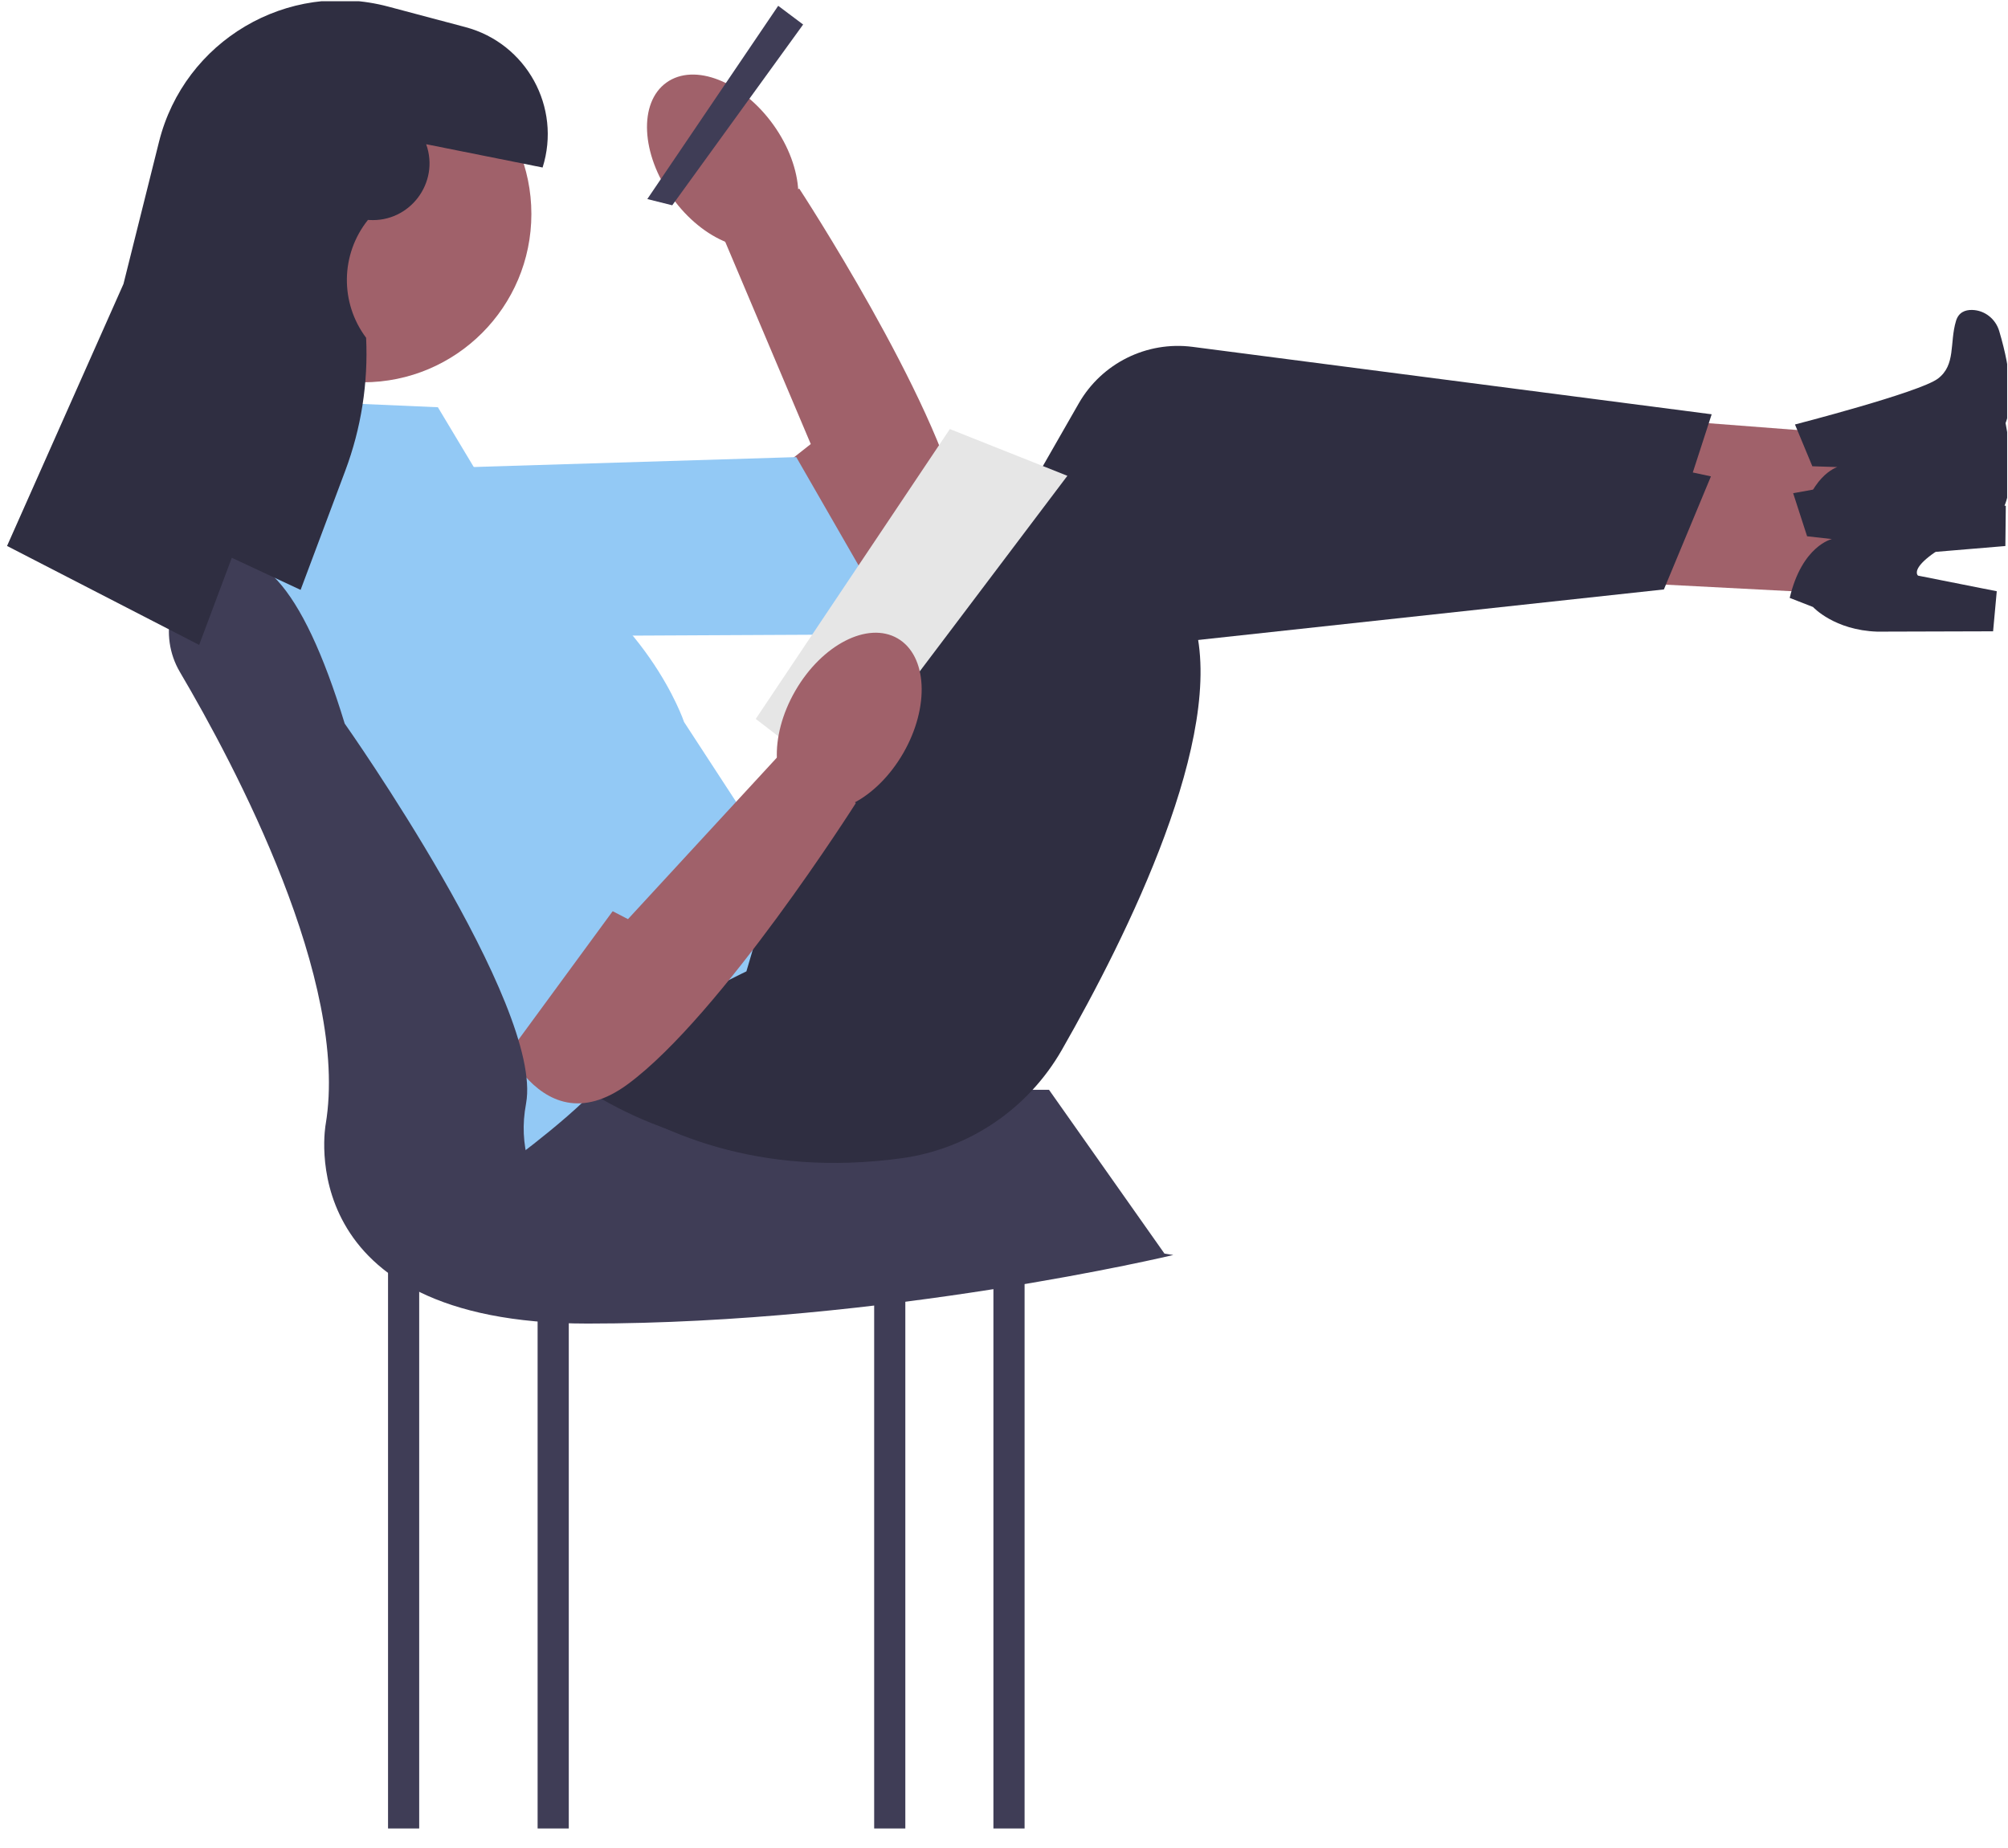 <svg width="151" height="139" viewBox="0 0 151 139" fill="none" xmlns="http://www.w3.org/2000/svg">
<g clip-path="url(#clip0_227_229)">
<path d="M63.276 45.766C63.276 45.766 74.085 47.067 72.261 38.518C70.438 29.97 60.1 14.18 60.1 14.18L54.234 17.471L60.969 33.395L58.07 35.683L63.276 45.766Z" fill="#A0616A"/>
<path d="M27.854 35.359L29.377 47.889L67.544 47.703L59.878 34.377L27.854 35.359Z" fill="#93C9F5"/>
<path d="M50.535 14.846C48.2 11.583 48.012 7.716 50.117 6.209C52.221 4.701 55.821 6.125 58.157 9.387C60.492 12.65 60.68 16.517 58.575 18.025C56.471 19.532 52.871 18.109 50.535 14.846Z" fill="#A0616A"/>
<path d="M31.523 83.132L31.523 137.512H29.18L29.18 83.132H31.523Z" fill="#3F3D56"/>
<path d="M42.772 83.132V137.512H40.428V83.132H42.772Z" fill="#3F3D56"/>
<path d="M68.08 83.132V137.512H65.737V83.132H68.08Z" fill="#3F3D56"/>
<path d="M77.048 83.132V137.512H74.704V83.132H77.048Z" fill="#3F3D56"/>
<path d="M33.632 81.96H78.885L87.566 94.276L42.537 96.961L33.632 81.96Z" fill="#3F3D56"/>
<path d="M116.496 39.821L116.29 30.889L143.602 32.99L143.742 39.042L116.496 39.821Z" fill="#A0616A"/>
<path d="M134.98 31.923L136.287 35.066L138.163 35.126C138.163 35.126 135.966 35.799 135.356 39.791L137.159 40.332C137.159 40.332 138.89 41.947 142.126 41.791L150.802 41.065L150.835 38.039L144.839 37.346C144.839 37.346 143.503 36.467 150.117 32.852C150.117 32.852 152.308 31.512 150.338 24.893C150.067 23.984 149.249 23.33 148.3 23.31C147.776 23.299 147.286 23.487 147.09 24.137C146.591 25.793 147.096 27.443 145.726 28.477C144.356 29.51 134.98 31.923 134.98 31.923Z" fill="#2F2E41"/>
<path d="M37.019 73.968C37.019 73.968 46.443 90 67.767 87.111C72.841 86.423 77.305 83.406 79.849 78.96C84.765 70.367 92.23 55.322 89.81 46.803L125.875 39.918L128.716 31.157L89.685 26.086C86.233 25.637 82.851 27.317 81.121 30.338L62.108 63.551L56.44 64.17L37.019 73.968Z" fill="#2F2E41"/>
<path d="M115.784 43.477L116.297 34.558L143.352 38.85L143.004 44.894L115.784 43.477Z" fill="#A0616A"/>
<path d="M134.844 37.092L135.893 40.331L137.758 40.541C137.758 40.541 135.514 41.035 134.585 44.966L136.338 45.65C136.338 45.65 137.934 47.399 141.172 47.503L149.879 47.478L150.155 44.465L144.234 43.291C144.234 43.291 142.973 42.307 149.856 39.236C149.856 39.236 152.148 38.077 150.716 31.322C150.519 30.393 149.757 29.676 148.813 29.579C148.292 29.526 147.788 29.674 147.54 30.306C146.91 31.917 147.28 33.602 145.831 34.522C144.383 35.442 134.844 37.092 134.844 37.092Z" fill="#2F2E41"/>
<path d="M33.818 71.118C33.818 71.118 41.922 87.856 63.408 86.692C68.522 86.415 73.215 83.767 76.107 79.54C81.699 71.371 90.35 56.976 88.623 48.289L125.124 44.329L128.661 35.825L90.164 27.629C86.759 26.904 83.253 28.306 81.286 31.179L59.663 62.754L53.963 62.915L33.818 71.118Z" fill="#2F2E41"/>
<path d="M58.52 0.437L60.395 1.844L50.552 15.439L48.678 14.97L58.52 0.437Z" fill="#3F3D56"/>
<path d="M32.929 30.627L22.15 30.158L17.463 51.254C17.463 51.254 27.305 88.288 39.022 86.882C39.022 86.882 46.286 81.491 46.286 79.616C46.286 77.741 56.129 73.053 56.129 73.053L58.472 65.083L51.442 54.301C51.442 54.301 48.63 45.863 39.256 41.175L32.929 30.627Z" fill="#93C9F5"/>
<path d="M27.305 28.751C20.316 28.751 14.651 23.084 14.651 16.094C14.651 9.103 20.316 3.437 27.305 3.437C34.294 3.437 39.959 9.103 39.959 16.094C39.959 23.084 34.294 28.751 27.305 28.751Z" fill="#A0616A"/>
<path d="M71.427 32.268L80.266 35.783L62.925 58.755L56.832 54.066L71.427 32.268Z" fill="#E6E6E6"/>
<path d="M36.913 76.334C36.913 76.334 40.194 86.718 47.224 81.526C54.254 76.334 64.36 60.395 64.36 60.395L58.941 56.411L47.224 69.124L43.943 67.427L36.913 76.334Z" fill="#A0616A"/>
<path d="M31.758 39.768L20.978 46.331L36.913 81.022L47.224 66.958L31.758 39.768Z" fill="#93C9F5"/>
<path d="M60.23 60.594C57.988 59.299 57.797 55.432 59.803 51.957C61.809 48.481 65.253 46.714 67.494 48.008C69.736 49.303 69.927 53.169 67.921 56.645C65.915 60.12 62.471 61.888 60.23 60.594Z" fill="#A0616A"/>
<path d="M25.921 54.417C22.674 43.768 19.188 40.397 15.524 42.508C12.735 44.114 11.896 47.769 13.53 50.542C17.696 57.61 26.281 73.805 24.493 84.538C24.493 84.538 21.681 99.54 44.177 99.54C66.674 99.54 88.233 94.383 88.233 94.383L76.516 92.508L49.87 94.412C43.783 94.846 38.652 89.636 39.465 83.586C39.492 83.386 39.524 83.184 39.561 82.98C40.897 75.631 25.921 54.417 25.921 54.417Z" fill="#3F3D56"/>
<path d="M32.048 10.847C33.081 13.742 30.81 16.748 27.743 16.544L27.67 16.539C25.609 19.116 25.552 22.763 27.532 25.403C27.694 28.807 27.161 32.208 25.965 35.398L22.605 44.362L17.431 41.947L14.976 48.502L0.53 41.059L9.285 21.355L11.957 10.666C13.858 3.061 21.613 -1.517 29.188 0.495L34.999 2.039C39.59 3.259 42.233 8.067 40.803 12.598L32.048 10.847Z" fill="#2F2E41"/>
</g>
<defs>
<clipPath id="clip0_227_229">
<rect width="150.906" height="138" fill="white" transform="matrix(-1 0 0 1 150.937 0.094)"/>
</clipPath>
</defs>
</svg>
